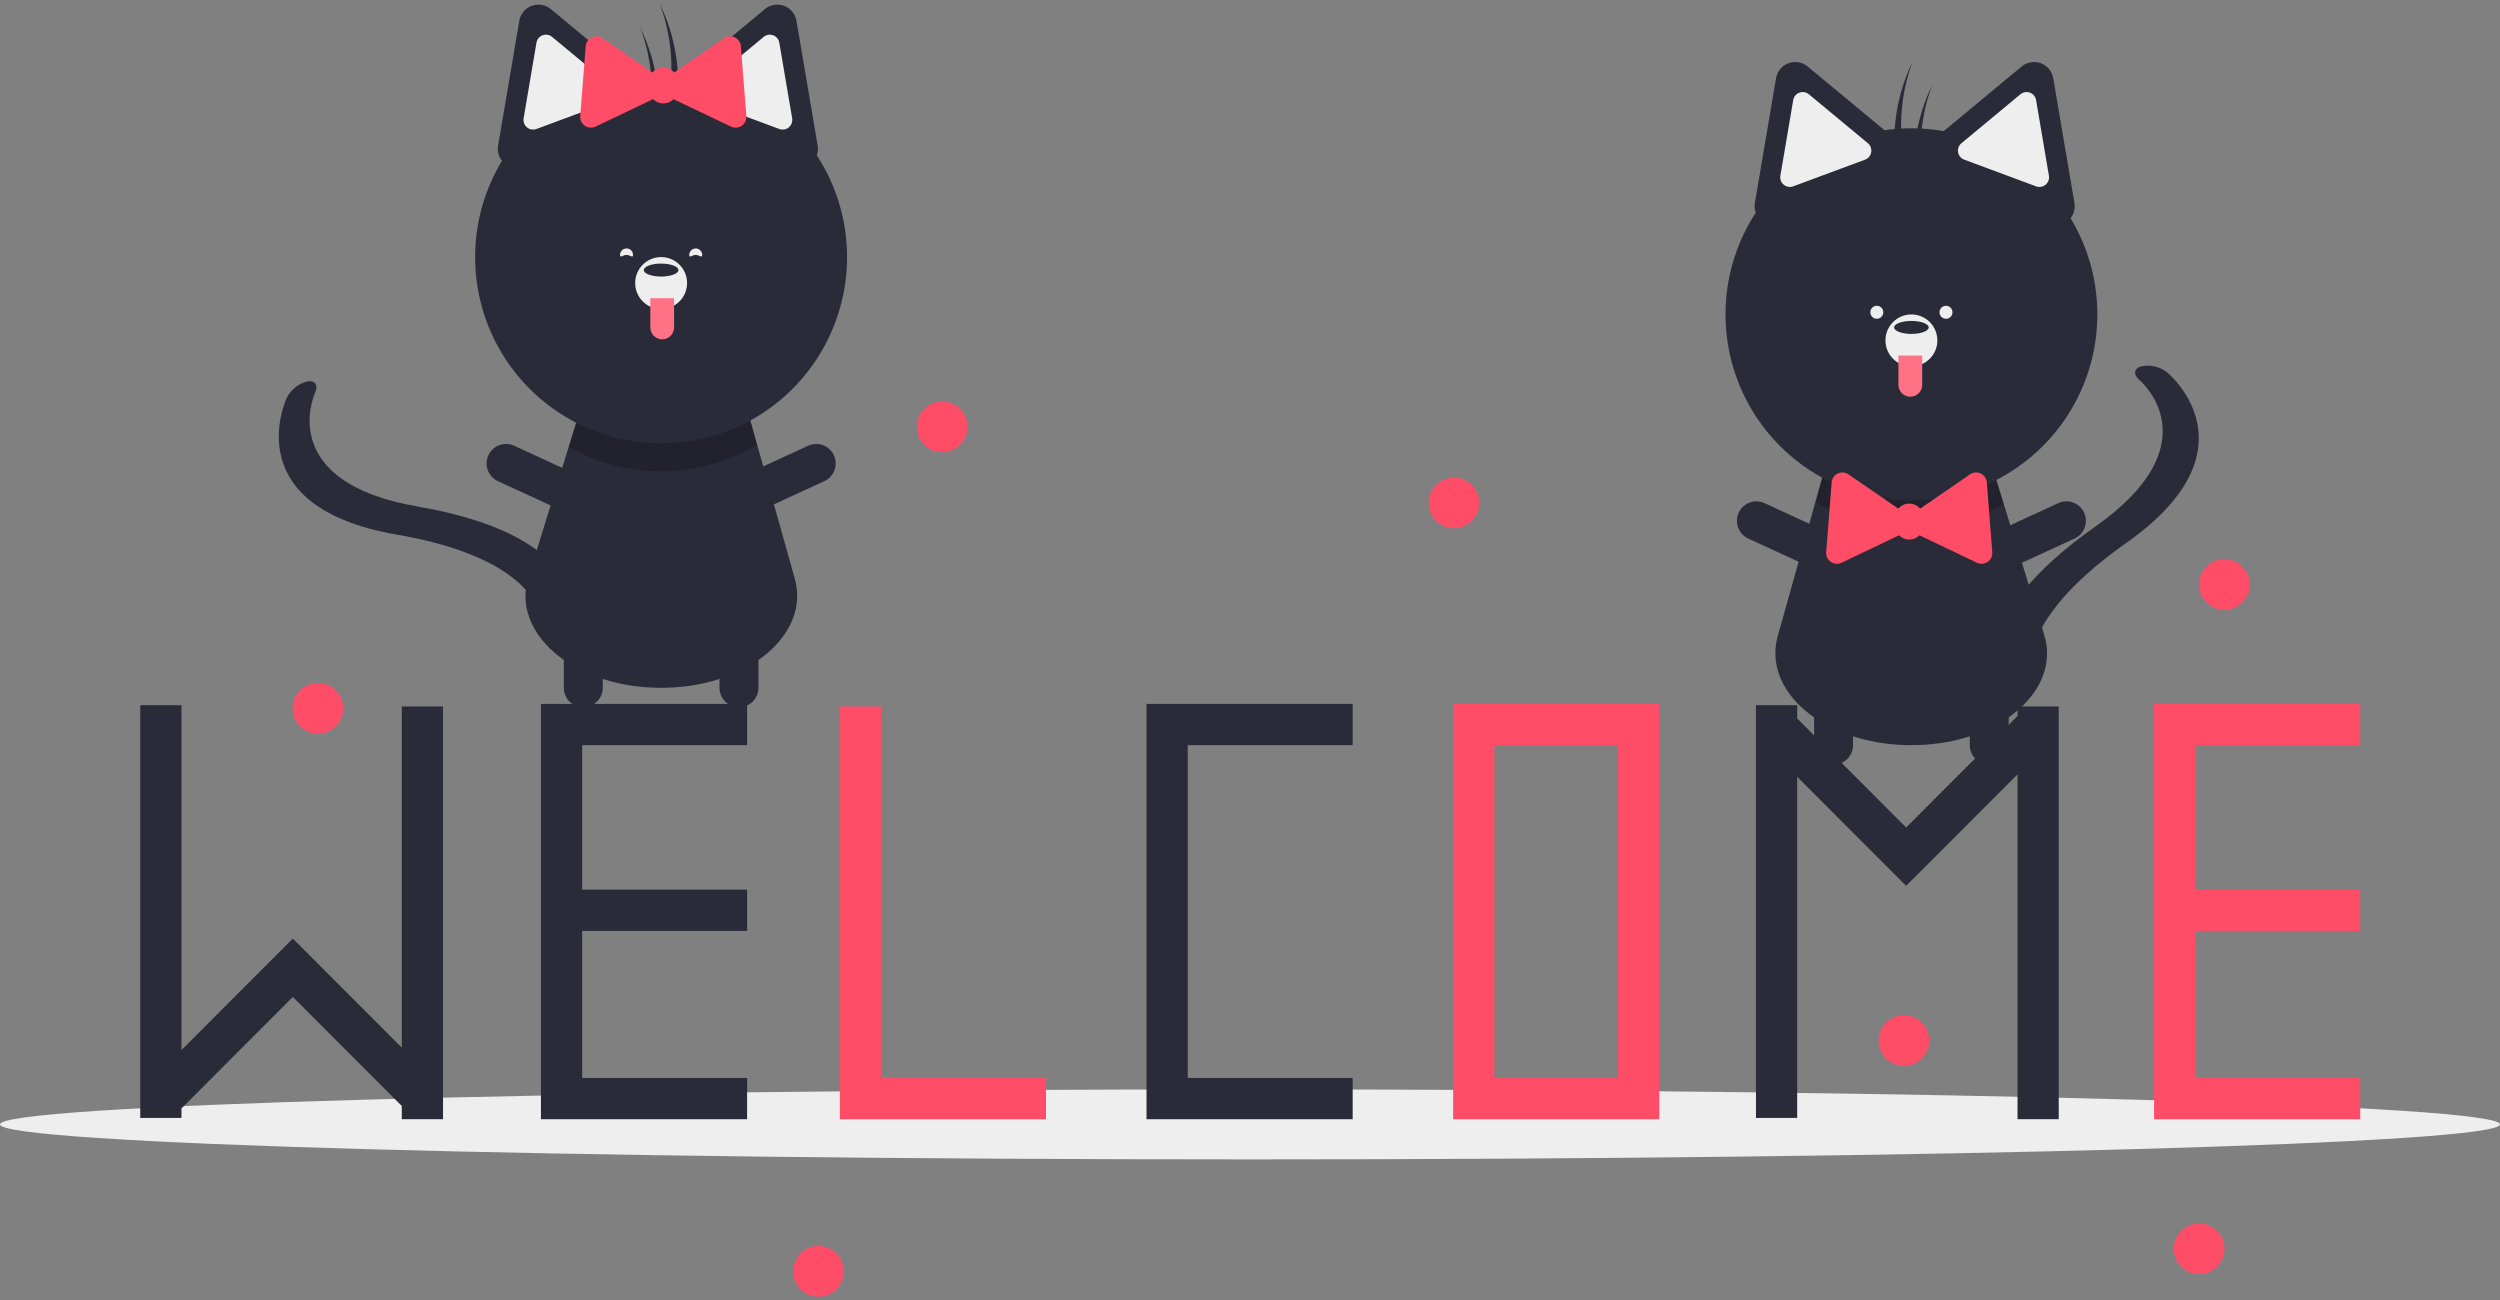 <svg width="348" height="181" viewBox="0 0 348 181" fill="none" xmlns="http://www.w3.org/2000/svg">
<rect x="0" y="0" width="348" height="181" fill="#808080" stroke="none"/>
<g clip-path="url(#clip0_531_3261)">
<path d="M113.932 180.5C115.878 180.5 117.455 178.921 117.455 176.974C117.455 175.026 115.878 173.447 113.932 173.447C111.987 173.447 110.409 175.026 110.409 176.974C110.409 178.921 111.987 180.5 113.932 180.5Z" fill="#FF4D67"/>
<path d="M306.118 177.365C308.064 177.365 309.641 175.787 309.641 173.839C309.641 171.891 308.064 170.312 306.118 170.312C304.173 170.312 302.595 171.891 302.595 173.839C302.595 175.787 304.173 177.365 306.118 177.365Z" fill="#FF4D67"/>
<path d="M174 161.388C270.098 161.388 348 159.206 348 156.515C348 153.825 270.098 151.643 174 151.643C77.903 151.643 0 153.825 0 156.515C0 159.206 77.903 161.388 174 161.388Z" fill="#EEEEEE"/>
<path d="M122.648 150.051V98.343H116.909V150.051V155.796H122.648H145.605V150.051H122.648Z" fill="#FF4D67"/>
<path d="M55.929 98.343V145.827L40.797 130.679L40.762 130.714L40.73 130.681L25.26 146.168V98.163H19.521V155.617H25.26V154.293L40.765 138.772L55.929 153.952V155.796H61.669V98.343H55.929Z" fill="#2A2B39"/>
<path d="M202.281 97.983V155.796H230.977V97.983H202.281ZM225.238 150.051H208.02V103.729H225.238V150.051Z" fill="#FF4D67"/>
<path d="M328.545 103.729V97.983H299.849V98.343V103.729V123.838V129.583V150.051V155.796H305.588H328.545V150.051H305.588V129.583H328.545V123.838H305.588V103.729H328.545Z" fill="#FF4D67"/>
<path d="M188.291 103.729V97.983H159.595V98.343V103.729V150.051V155.796H165.334H188.291V150.051H165.334V103.729H188.291Z" fill="#2A2B39"/>
<path d="M266.73 103.721C266.51 103.724 266.29 103.727 266.068 103.727C265.845 103.727 265.625 103.724 265.405 103.721C253.758 103.456 245.316 96.171 247.465 88.527L252.704 69.88L254.029 65.162L277.504 65.563L278.931 70.178L284.547 88.346C286.925 96.032 278.483 103.456 266.73 103.721Z" fill="#2A2B39"/>
<path d="M255.233 106.439C254.877 106.439 254.525 106.369 254.196 106.232C253.867 106.096 253.569 105.896 253.317 105.644C253.066 105.393 252.866 105.094 252.73 104.765C252.594 104.436 252.524 104.083 252.524 103.727V91.977C252.524 91.258 252.809 90.568 253.317 90.059C253.825 89.551 254.514 89.265 255.233 89.265C255.951 89.265 256.64 89.551 257.148 90.059C257.656 90.568 257.941 91.258 257.941 91.977V103.727C257.941 104.083 257.871 104.436 257.735 104.765C257.599 105.094 257.4 105.393 257.148 105.644C256.896 105.896 256.598 106.096 256.269 106.232C255.941 106.369 255.588 106.439 255.233 106.439V106.439Z" fill="#2A2B39"/>
<path opacity="0.2" d="M278.931 70.178C274.928 72.469 270.388 73.649 265.777 73.596C261.167 73.544 256.654 72.261 252.704 69.88L254.029 65.162L277.504 65.563L278.931 70.178Z" fill="black"/>
<path d="M257.608 78.543C257.459 78.866 257.248 79.157 256.987 79.399C256.726 79.641 256.42 79.829 256.086 79.953C255.753 80.076 255.398 80.133 255.043 80.119C254.687 80.105 254.338 80.022 254.015 79.873L243.351 74.962C242.699 74.661 242.194 74.113 241.945 73.439C241.696 72.764 241.725 72.019 242.025 71.366C242.325 70.713 242.872 70.206 243.545 69.957C244.218 69.707 244.963 69.735 245.616 70.035L256.279 74.946C256.602 75.095 256.893 75.306 257.135 75.567C257.376 75.829 257.564 76.135 257.688 76.469C257.811 76.803 257.867 77.158 257.854 77.514C257.84 77.87 257.756 78.219 257.608 78.543V78.543Z" fill="#2A2B39"/>
<path d="M277.94 89.146C278.954 85.362 282.287 79.904 291.635 73.323C307.936 61.845 298.212 53.238 297.79 52.878C296.906 52.121 297.037 51.272 298.094 50.982C298.708 50.859 299.341 50.869 299.951 51.011C300.561 51.153 301.133 51.424 301.63 51.806C302.158 52.243 314.335 62.653 295.94 75.603C279.385 87.26 282.905 94.87 282.945 94.943C283.389 95.756 282.677 96.408 281.355 96.399C280.032 96.39 278.6 95.724 278.155 94.911C278.061 94.739 276.996 92.668 277.94 89.146Z" fill="#2A2B39"/>
<path d="M276.903 106.439C277.258 106.439 277.611 106.369 277.939 106.232C278.268 106.096 278.566 105.896 278.818 105.644C279.07 105.393 279.269 105.094 279.405 104.765C279.541 104.436 279.611 104.083 279.611 103.727V91.977C279.611 91.258 279.326 90.568 278.818 90.059C278.31 89.551 277.621 89.265 276.903 89.265C276.184 89.265 275.495 89.551 274.987 90.059C274.479 90.568 274.194 91.258 274.194 91.977V103.727C274.194 104.083 274.264 104.436 274.4 104.765C274.536 105.094 274.736 105.393 274.987 105.644C275.239 105.896 275.537 106.096 275.866 106.232C276.195 106.369 276.547 106.439 276.903 106.439V106.439Z" fill="#2A2B39"/>
<path d="M280.838 98.343V99.666L265.333 115.188L250.168 100.007V98.163H244.429V155.617H250.168V108.132L265.301 123.281L265.335 123.246L265.367 123.278L280.838 107.791V155.796H286.577V98.343H280.838Z" fill="#2A2B39"/>
<path d="M265.019 148.37C266.965 148.37 268.542 146.791 268.542 144.843C268.542 142.896 266.965 141.317 265.019 141.317C263.074 141.317 261.497 142.896 261.497 144.843C261.497 146.791 263.074 148.37 265.019 148.37Z" fill="#FF4D67"/>
<path d="M274.528 78.543C274.676 78.866 274.887 79.157 275.148 79.399C275.409 79.641 275.715 79.829 276.049 79.953C276.382 80.076 276.737 80.133 277.093 80.119C277.448 80.105 277.797 80.022 278.12 79.873L288.784 74.962C289.437 74.661 289.943 74.113 290.192 73.439C290.441 72.764 290.413 72.018 290.112 71.365C289.812 70.712 289.265 70.204 288.591 69.955C287.917 69.706 287.172 69.734 286.52 70.035L275.856 74.946C275.533 75.095 275.242 75.306 275.001 75.567C274.759 75.829 274.571 76.135 274.448 76.469C274.324 76.803 274.268 77.158 274.282 77.514C274.295 77.87 274.379 78.219 274.528 78.543V78.543Z" fill="#2A2B39"/>
<path d="M288.223 30.367C288.457 30.072 288.626 29.731 288.718 29.365C288.811 29 288.825 28.619 288.76 28.248L287.286 19.566L285.812 10.884C285.732 10.416 285.531 9.976 285.228 9.61C284.925 9.244 284.531 8.964 284.085 8.799C283.64 8.633 283.159 8.588 282.691 8.668C282.222 8.748 281.783 8.949 281.418 9.253L274.644 14.872L270.563 18.257C267.842 17.773 265.06 17.73 262.325 18.133L258.394 14.872L251.62 9.253C251.255 8.949 250.816 8.748 250.347 8.668C249.879 8.588 249.398 8.633 248.953 8.799C248.508 8.964 248.114 9.244 247.81 9.61C247.507 9.976 247.306 10.416 247.226 10.884L245.752 19.566L244.278 28.248C244.199 28.704 244.24 29.173 244.396 29.609C241.869 33.486 240.427 37.971 240.218 42.595C240.01 47.219 241.043 51.816 243.21 55.905C245.377 59.994 248.599 63.428 252.541 65.848C256.483 68.268 261.001 69.587 265.624 69.667C270.248 69.747 274.809 68.585 278.832 66.303C282.855 64.02 286.194 60.7 288.501 56.688C290.808 52.676 291.999 48.119 291.95 43.49C291.901 38.861 290.614 34.33 288.223 30.367V30.367Z" fill="#2A2B39"/>
<path d="M277.328 76.864L276.947 72.006L276.565 67.148C276.545 66.886 276.455 66.633 276.307 66.416C276.158 66.2 275.955 66.026 275.717 65.913C275.48 65.799 275.217 65.751 274.955 65.771C274.693 65.792 274.441 65.881 274.225 66.03L270.213 68.79L267.283 70.805C267.096 70.586 266.863 70.409 266.602 70.289C266.34 70.168 266.055 70.105 265.767 70.105C265.478 70.105 265.193 70.168 264.932 70.289C264.67 70.409 264.437 70.586 264.25 70.805L261.32 68.79L257.309 66.03C257.092 65.881 256.84 65.792 256.578 65.771C256.316 65.751 256.053 65.799 255.816 65.912C255.579 66.026 255.375 66.2 255.227 66.416C255.078 66.633 254.988 66.886 254.968 67.148L254.586 72.006L254.205 76.864C254.184 77.126 254.233 77.389 254.346 77.627C254.459 77.864 254.633 78.068 254.849 78.217C255.066 78.366 255.318 78.455 255.58 78.476C255.842 78.496 256.105 78.447 256.342 78.334L260.736 76.236L264.345 74.512C264.531 74.7 264.752 74.85 264.996 74.952C265.24 75.054 265.502 75.107 265.767 75.107C266.031 75.107 266.293 75.054 266.537 74.952C266.781 74.85 267.002 74.7 267.188 74.512L270.798 76.236L275.191 78.334C275.428 78.447 275.691 78.496 275.953 78.476C276.215 78.455 276.467 78.366 276.684 78.217C276.9 78.068 277.074 77.864 277.187 77.627C277.3 77.389 277.349 77.126 277.328 76.864V76.864Z" fill="#FF4D67"/>
<path d="M91.367 95.736C91.587 95.739 91.806 95.742 92.029 95.742C92.252 95.742 92.472 95.739 92.691 95.736C104.339 95.471 112.781 88.185 110.632 80.542L105.392 61.895L104.068 57.176L80.592 57.577L79.165 62.193L73.549 80.361C71.172 88.047 79.614 95.471 91.367 95.736Z" fill="#2A2B39"/>
<path d="M102.864 98.453C103.22 98.453 103.572 98.383 103.9 98.247C104.229 98.111 104.528 97.911 104.779 97.659C105.031 97.407 105.23 97.108 105.366 96.779C105.503 96.451 105.573 96.098 105.573 95.742V83.991C105.572 83.273 105.286 82.584 104.778 82.076C104.27 81.568 103.582 81.283 102.864 81.283C102.146 81.283 101.458 81.568 100.95 82.076C100.442 82.584 100.156 83.273 100.155 83.991V95.742C100.155 96.098 100.225 96.451 100.361 96.779C100.497 97.108 100.697 97.407 100.949 97.659C101.2 97.911 101.499 98.111 101.827 98.247C102.156 98.383 102.508 98.453 102.864 98.453V98.453Z" fill="#2A2B39"/>
<path opacity="0.2" d="M79.165 62.193C83.168 64.484 87.709 65.663 92.319 65.611C96.93 65.558 101.442 64.276 105.392 61.895L104.068 57.176L80.592 57.577L79.165 62.193Z" fill="black"/>
<path d="M100.489 70.558C100.638 70.881 100.848 71.172 101.11 71.414C101.371 71.656 101.677 71.844 102.01 71.968C102.344 72.091 102.699 72.147 103.054 72.134C103.409 72.12 103.759 72.036 104.082 71.888L114.745 66.976C115.069 66.828 115.36 66.617 115.602 66.355C115.844 66.094 116.032 65.788 116.156 65.454C116.279 65.119 116.336 64.764 116.322 64.408C116.309 64.052 116.225 63.702 116.077 63.378C115.928 63.055 115.717 62.763 115.455 62.521C115.194 62.279 114.888 62.091 114.554 61.968C114.22 61.844 113.865 61.788 113.509 61.802C113.154 61.816 112.804 61.9 112.481 62.05L101.818 66.961C101.494 67.11 101.204 67.321 100.962 67.582C100.72 67.843 100.532 68.15 100.409 68.484C100.286 68.818 100.229 69.173 100.243 69.529C100.257 69.884 100.34 70.234 100.489 70.558V70.558Z" fill="#2A2B39"/>
<path d="M77.305 78.95C74.771 75.965 69.426 72.46 58.164 70.516C38.524 67.124 43.635 55.18 43.861 54.673C44.337 53.611 43.856 52.899 42.777 53.09C42.169 53.242 41.601 53.522 41.111 53.911C40.62 54.301 40.218 54.791 39.933 55.349C39.642 55.97 33.086 70.595 55.248 74.421C75.193 77.865 75.264 86.25 75.259 86.334C75.206 87.259 76.127 87.543 77.319 86.969C78.511 86.394 79.521 85.178 79.576 84.253C79.587 84.057 79.664 81.729 77.305 78.95Z" fill="#2A2B39"/>
<path d="M81.194 98.453C80.838 98.453 80.486 98.383 80.157 98.247C79.829 98.111 79.53 97.911 79.279 97.659C79.027 97.407 78.828 97.108 78.692 96.779C78.555 96.451 78.485 96.098 78.485 95.742V83.991C78.486 83.273 78.772 82.584 79.28 82.076C79.788 81.568 80.476 81.283 81.194 81.283C81.912 81.283 82.6 81.568 83.108 82.076C83.616 82.584 83.902 83.273 83.903 83.991V95.742C83.903 96.098 83.833 96.451 83.697 96.779C83.561 97.108 83.361 97.407 83.109 97.659C82.858 97.911 82.559 98.111 82.231 98.247C81.902 98.383 81.55 98.453 81.194 98.453V98.453Z" fill="#2A2B39"/>
<path d="M103.996 103.729V97.983H75.299V98.343V103.729V123.838V129.583V150.051V155.796H81.039H103.996V150.051H81.039V129.583H103.996V123.838H81.039V103.729H103.996Z" fill="#2A2B39"/>
<path d="M44.26 102.133C46.205 102.133 47.783 100.555 47.783 98.607C47.783 96.659 46.205 95.08 44.26 95.08C42.314 95.08 40.737 96.659 40.737 98.607C40.737 100.555 42.314 102.133 44.26 102.133Z" fill="#FF4D67"/>
<path d="M309.641 84.893C311.587 84.893 313.164 83.314 313.164 81.366C313.164 79.419 311.587 77.84 309.641 77.84C307.696 77.84 306.118 79.419 306.118 81.366C306.118 83.314 307.696 84.893 309.641 84.893Z" fill="#FF4D67"/>
<path d="M202.393 73.53C204.338 73.53 205.915 71.951 205.915 70.003C205.915 68.055 204.338 66.477 202.393 66.477C200.447 66.477 198.87 68.055 198.87 70.003C198.87 71.951 200.447 73.53 202.393 73.53Z" fill="#FF4D67"/>
<path d="M83.569 70.558C83.42 70.881 83.21 71.172 82.948 71.414C82.688 71.656 82.381 71.844 82.048 71.968C81.714 72.091 81.359 72.147 81.004 72.134C80.648 72.12 80.299 72.036 79.976 71.888L69.313 66.976C68.989 66.828 68.698 66.617 68.456 66.355C68.214 66.094 68.026 65.788 67.902 65.454C67.778 65.119 67.722 64.764 67.736 64.408C67.749 64.052 67.833 63.702 67.981 63.378C68.13 63.055 68.341 62.763 68.603 62.521C68.864 62.279 69.17 62.091 69.504 61.968C69.838 61.844 70.193 61.788 70.549 61.802C70.904 61.816 71.254 61.9 71.577 62.05L82.24 66.961C82.564 67.11 82.854 67.321 83.096 67.582C83.338 67.843 83.525 68.15 83.649 68.484C83.772 68.818 83.829 69.173 83.815 69.529C83.801 69.884 83.718 70.234 83.569 70.558Z" fill="#2A2B39"/>
<path d="M131.154 62.95C133.1 62.95 134.677 61.371 134.677 59.424C134.677 57.476 133.1 55.897 131.154 55.897C129.209 55.897 127.632 57.476 127.632 59.424C127.632 61.371 129.209 62.95 131.154 62.95Z" fill="#FF4D67"/>
<path d="M266.068 51.001C268.062 51.001 269.679 49.383 269.679 47.386C269.679 45.389 268.062 43.77 266.068 43.77C264.073 43.77 262.456 45.389 262.456 47.386C262.456 49.383 264.073 51.001 266.068 51.001Z" fill="#EEEEEE"/>
<path d="M264.262 49.495H267.572V53.562C267.572 53.78 267.53 53.995 267.446 54.196C267.363 54.398 267.241 54.58 267.088 54.734C266.934 54.888 266.751 55.01 266.551 55.093C266.35 55.176 266.134 55.219 265.917 55.219V55.219C265.478 55.219 265.057 55.045 264.747 54.734C264.436 54.423 264.262 54.002 264.262 53.562V49.495H264.262Z" fill="#FF7185"/>
<path d="M266.068 46.482C267.397 46.482 268.475 46.077 268.475 45.578C268.475 45.079 267.397 44.674 266.068 44.674C264.738 44.674 263.66 45.079 263.66 45.578C263.66 46.077 264.738 46.482 266.068 46.482Z" fill="#2A2B39"/>
<path d="M270.883 44.373C271.382 44.373 271.786 43.968 271.786 43.469C271.786 42.97 271.382 42.565 270.883 42.565C270.384 42.565 269.98 42.97 269.98 43.469C269.98 43.968 270.384 44.373 270.883 44.373Z" fill="#EEEEEE"/>
<path d="M261.252 44.373C261.751 44.373 262.155 43.968 262.155 43.469C262.155 42.97 261.751 42.565 261.252 42.565C260.753 42.565 260.349 42.97 260.349 43.469C260.349 43.968 260.753 44.373 261.252 44.373Z" fill="#EEEEEE"/>
<path d="M282.097 12.81C281.786 12.811 281.485 12.921 281.246 13.121L273.032 19.935C272.851 20.085 272.713 20.28 272.631 20.501C272.549 20.722 272.527 20.96 272.566 21.192C272.606 21.424 272.705 21.642 272.855 21.823C273.005 22.004 273.201 22.143 273.421 22.225L283.423 25.939C283.643 26.021 283.882 26.043 284.113 26.004C284.345 25.964 284.563 25.864 284.744 25.714C284.925 25.564 285.063 25.369 285.145 25.148C285.227 24.927 285.249 24.689 285.21 24.457L283.422 13.928C283.384 13.696 283.285 13.478 283.134 13.296C282.984 13.115 282.788 12.976 282.567 12.896C282.416 12.84 282.257 12.811 282.097 12.81Z" fill="#EEEEEE"/>
<path d="M250.942 12.81C250.781 12.811 250.622 12.84 250.471 12.896C250.25 12.976 250.054 13.115 249.904 13.296C249.754 13.478 249.654 13.696 249.616 13.928L247.828 24.457C247.789 24.689 247.811 24.927 247.893 25.148C247.975 25.369 248.113 25.564 248.294 25.714C248.475 25.864 248.693 25.964 248.925 26.004C249.157 26.043 249.395 26.021 249.615 25.939L259.617 22.225C259.838 22.143 260.033 22.004 260.183 21.823C260.333 21.642 260.432 21.424 260.472 21.192C260.511 20.96 260.489 20.722 260.407 20.501C260.325 20.28 260.187 20.085 260.006 19.935L260.006 19.935L251.792 13.121C251.553 12.921 251.252 12.811 250.942 12.81V12.81Z" fill="#EEEEEE"/>
<path d="M268.977 11.8C268.804 12.16 268.635 12.524 268.477 12.896C266.609 17.257 265.979 22.049 266.656 26.745C266.995 26.253 267.351 25.74 267.713 25.221C266.938 20.715 267.374 16.082 268.977 11.8V11.8Z" fill="#2A2B39"/>
<path d="M266.269 8.485C266.095 8.846 265.926 9.21 265.768 9.582C263.9 13.943 263.27 18.735 263.947 23.431C264.286 22.939 264.642 22.426 265.005 21.907C264.229 17.4 264.665 12.768 266.269 8.485V8.485Z" fill="#2A2B39"/>
<path d="M113.701 21.624C113.857 21.188 113.897 20.719 113.819 20.263L112.345 11.581L110.87 2.899C110.791 2.43 110.589 1.991 110.286 1.625C109.983 1.259 109.589 0.979 109.144 0.813C108.698 0.648 108.217 0.603 107.749 0.683C107.281 0.762 106.842 0.964 106.476 1.267L99.703 6.886L95.772 10.147C93.037 9.745 90.255 9.787 87.533 10.272L83.453 6.886L76.679 1.267C76.313 0.964 75.874 0.762 75.406 0.683C74.938 0.603 74.457 0.648 74.011 0.813C73.566 0.979 73.172 1.259 72.869 1.625C72.566 1.991 72.364 2.43 72.285 2.899L70.811 11.581L69.336 20.263C69.271 20.634 69.285 21.015 69.378 21.38C69.471 21.745 69.64 22.087 69.874 22.382C67.48 26.345 66.19 30.878 66.14 35.51C66.089 40.141 67.28 44.701 69.587 48.716C71.894 52.73 75.234 56.052 79.259 58.337C83.284 60.621 87.847 61.783 92.472 61.703C97.099 61.623 101.619 60.303 105.562 57.882C109.506 55.46 112.729 52.024 114.896 47.932C117.064 43.84 118.096 39.241 117.886 34.614C117.675 29.988 116.23 25.502 113.701 21.624H113.701Z" fill="#2A2B39"/>
<path d="M92.029 43.016C94.024 43.016 95.641 41.397 95.641 39.401C95.641 37.404 94.024 35.785 92.029 35.785C90.034 35.785 88.417 37.404 88.417 39.401C88.417 41.397 90.034 43.016 92.029 43.016Z" fill="#EEEEEE"/>
<path d="M92.18 47.234C91.962 47.234 91.747 47.191 91.546 47.108C91.345 47.025 91.163 46.903 91.009 46.749C90.855 46.595 90.733 46.412 90.65 46.211C90.567 46.01 90.524 45.794 90.524 45.577V41.51H93.835V45.577C93.835 45.794 93.792 46.01 93.709 46.211C93.626 46.412 93.504 46.595 93.35 46.749C93.196 46.903 93.014 47.025 92.813 47.108C92.612 47.191 92.397 47.234 92.18 47.234V47.234Z" fill="#FF7185"/>
<path d="M92.029 38.497C93.359 38.497 94.437 38.092 94.437 37.593C94.437 37.093 93.359 36.689 92.029 36.689C90.699 36.689 89.621 37.093 89.621 37.593C89.621 38.092 90.699 38.497 92.029 38.497Z" fill="#2A2B39"/>
<path d="M95.942 35.484C95.942 35.983 96.346 35.484 96.845 35.484C97.343 35.484 97.748 35.983 97.748 35.484C97.747 35.244 97.652 35.015 97.482 34.846C97.313 34.677 97.084 34.582 96.845 34.582C96.605 34.582 96.376 34.677 96.207 34.846C96.037 35.015 95.942 35.244 95.942 35.484V35.484Z" fill="#EEEEEE"/>
<path d="M88.116 35.484C88.116 35.983 87.712 35.484 87.213 35.484C86.715 35.484 86.311 35.983 86.311 35.484C86.311 35.244 86.406 35.015 86.576 34.846C86.745 34.677 86.974 34.582 87.213 34.582C87.453 34.582 87.682 34.677 87.851 34.846C88.02 35.015 88.116 35.244 88.116 35.484V35.484Z" fill="#EEEEEE"/>
<path d="M106.305 5.135L98.091 11.949L98.091 11.95C97.91 12.1 97.771 12.295 97.689 12.516C97.608 12.736 97.585 12.975 97.625 13.207C97.664 13.439 97.764 13.656 97.914 13.838C98.064 14.019 98.259 14.157 98.479 14.239L108.481 17.954C108.702 18.035 108.94 18.058 109.172 18.018C109.404 17.979 109.621 17.879 109.802 17.729C109.983 17.579 110.122 17.383 110.203 17.163C110.285 16.942 110.308 16.704 110.268 16.471L108.48 5.943C108.442 5.711 108.343 5.492 108.193 5.311C108.042 5.129 107.847 4.991 107.625 4.911C107.475 4.854 107.316 4.825 107.155 4.825C106.844 4.826 106.543 4.935 106.305 5.135V5.135Z" fill="#EEEEEE"/>
<path d="M75.53 4.911C75.308 4.991 75.113 5.129 74.962 5.311C74.812 5.492 74.713 5.711 74.675 5.943L72.887 16.471C72.848 16.704 72.87 16.942 72.952 17.163C73.034 17.383 73.172 17.579 73.353 17.729C73.534 17.879 73.751 17.979 73.983 18.018C74.215 18.058 74.453 18.035 74.674 17.954L84.676 14.239C84.896 14.157 85.091 14.019 85.241 13.838C85.391 13.656 85.491 13.439 85.53 13.207C85.57 12.975 85.547 12.736 85.466 12.516C85.384 12.295 85.246 12.1 85.064 11.95L76.85 5.135C76.612 4.935 76.311 4.826 76 4.825C75.84 4.825 75.68 4.854 75.53 4.911Z" fill="#EEEEEE"/>
<path d="M89.119 3.814C89.293 4.175 89.461 4.539 89.62 4.911C91.488 9.271 92.118 14.063 91.44 18.759C91.102 18.267 90.745 17.755 90.383 17.236C91.159 12.729 90.723 8.097 89.119 3.814V3.814Z" fill="#2A2B39"/>
<path d="M91.828 0.5C92.002 0.86 92.17 1.225 92.329 1.596C94.197 5.957 94.826 10.749 94.149 15.445C93.81 14.953 93.454 14.44 93.092 13.922C93.868 9.415 93.431 4.782 91.828 0.5V0.5Z" fill="#2A2B39"/>
<path d="M80.768 16.153L81.15 11.295L81.531 6.437C81.552 6.174 81.641 5.922 81.79 5.705C81.939 5.488 82.142 5.315 82.379 5.201C82.616 5.088 82.879 5.039 83.141 5.06C83.403 5.081 83.655 5.17 83.872 5.319L87.884 8.079L90.813 10.094C91.001 9.875 91.233 9.698 91.495 9.577C91.757 9.457 92.042 9.394 92.33 9.394C92.618 9.394 92.903 9.457 93.165 9.577C93.427 9.698 93.659 9.875 93.847 10.094L96.776 8.079L100.788 5.319C101.005 5.17 101.257 5.081 101.519 5.06C101.781 5.039 102.043 5.088 102.281 5.201C102.518 5.315 102.721 5.488 102.87 5.705C103.019 5.922 103.108 6.174 103.129 6.437L103.51 11.295L103.892 16.153C103.912 16.415 103.864 16.678 103.751 16.916C103.637 17.153 103.464 17.356 103.247 17.505C103.031 17.654 102.779 17.744 102.517 17.764C102.255 17.785 101.992 17.736 101.754 17.623L97.361 15.525L93.751 13.801C93.565 13.989 93.344 14.139 93.1 14.241C92.856 14.343 92.594 14.396 92.33 14.396C92.066 14.396 91.804 14.343 91.56 14.241C91.316 14.139 91.094 13.989 90.909 13.801L87.299 15.525L82.905 17.623C82.668 17.736 82.405 17.785 82.143 17.764C81.881 17.744 81.629 17.654 81.413 17.506C81.196 17.357 81.022 17.153 80.909 16.916C80.796 16.678 80.747 16.415 80.768 16.153V16.153Z" fill="#FF4D67"/>
</g>
<defs>
<clipPath id="clip0_531_3261">
<rect width="348" height="180" fill="white" transform="translate(0 0.5)"/>
</clipPath>
</defs>
</svg>
